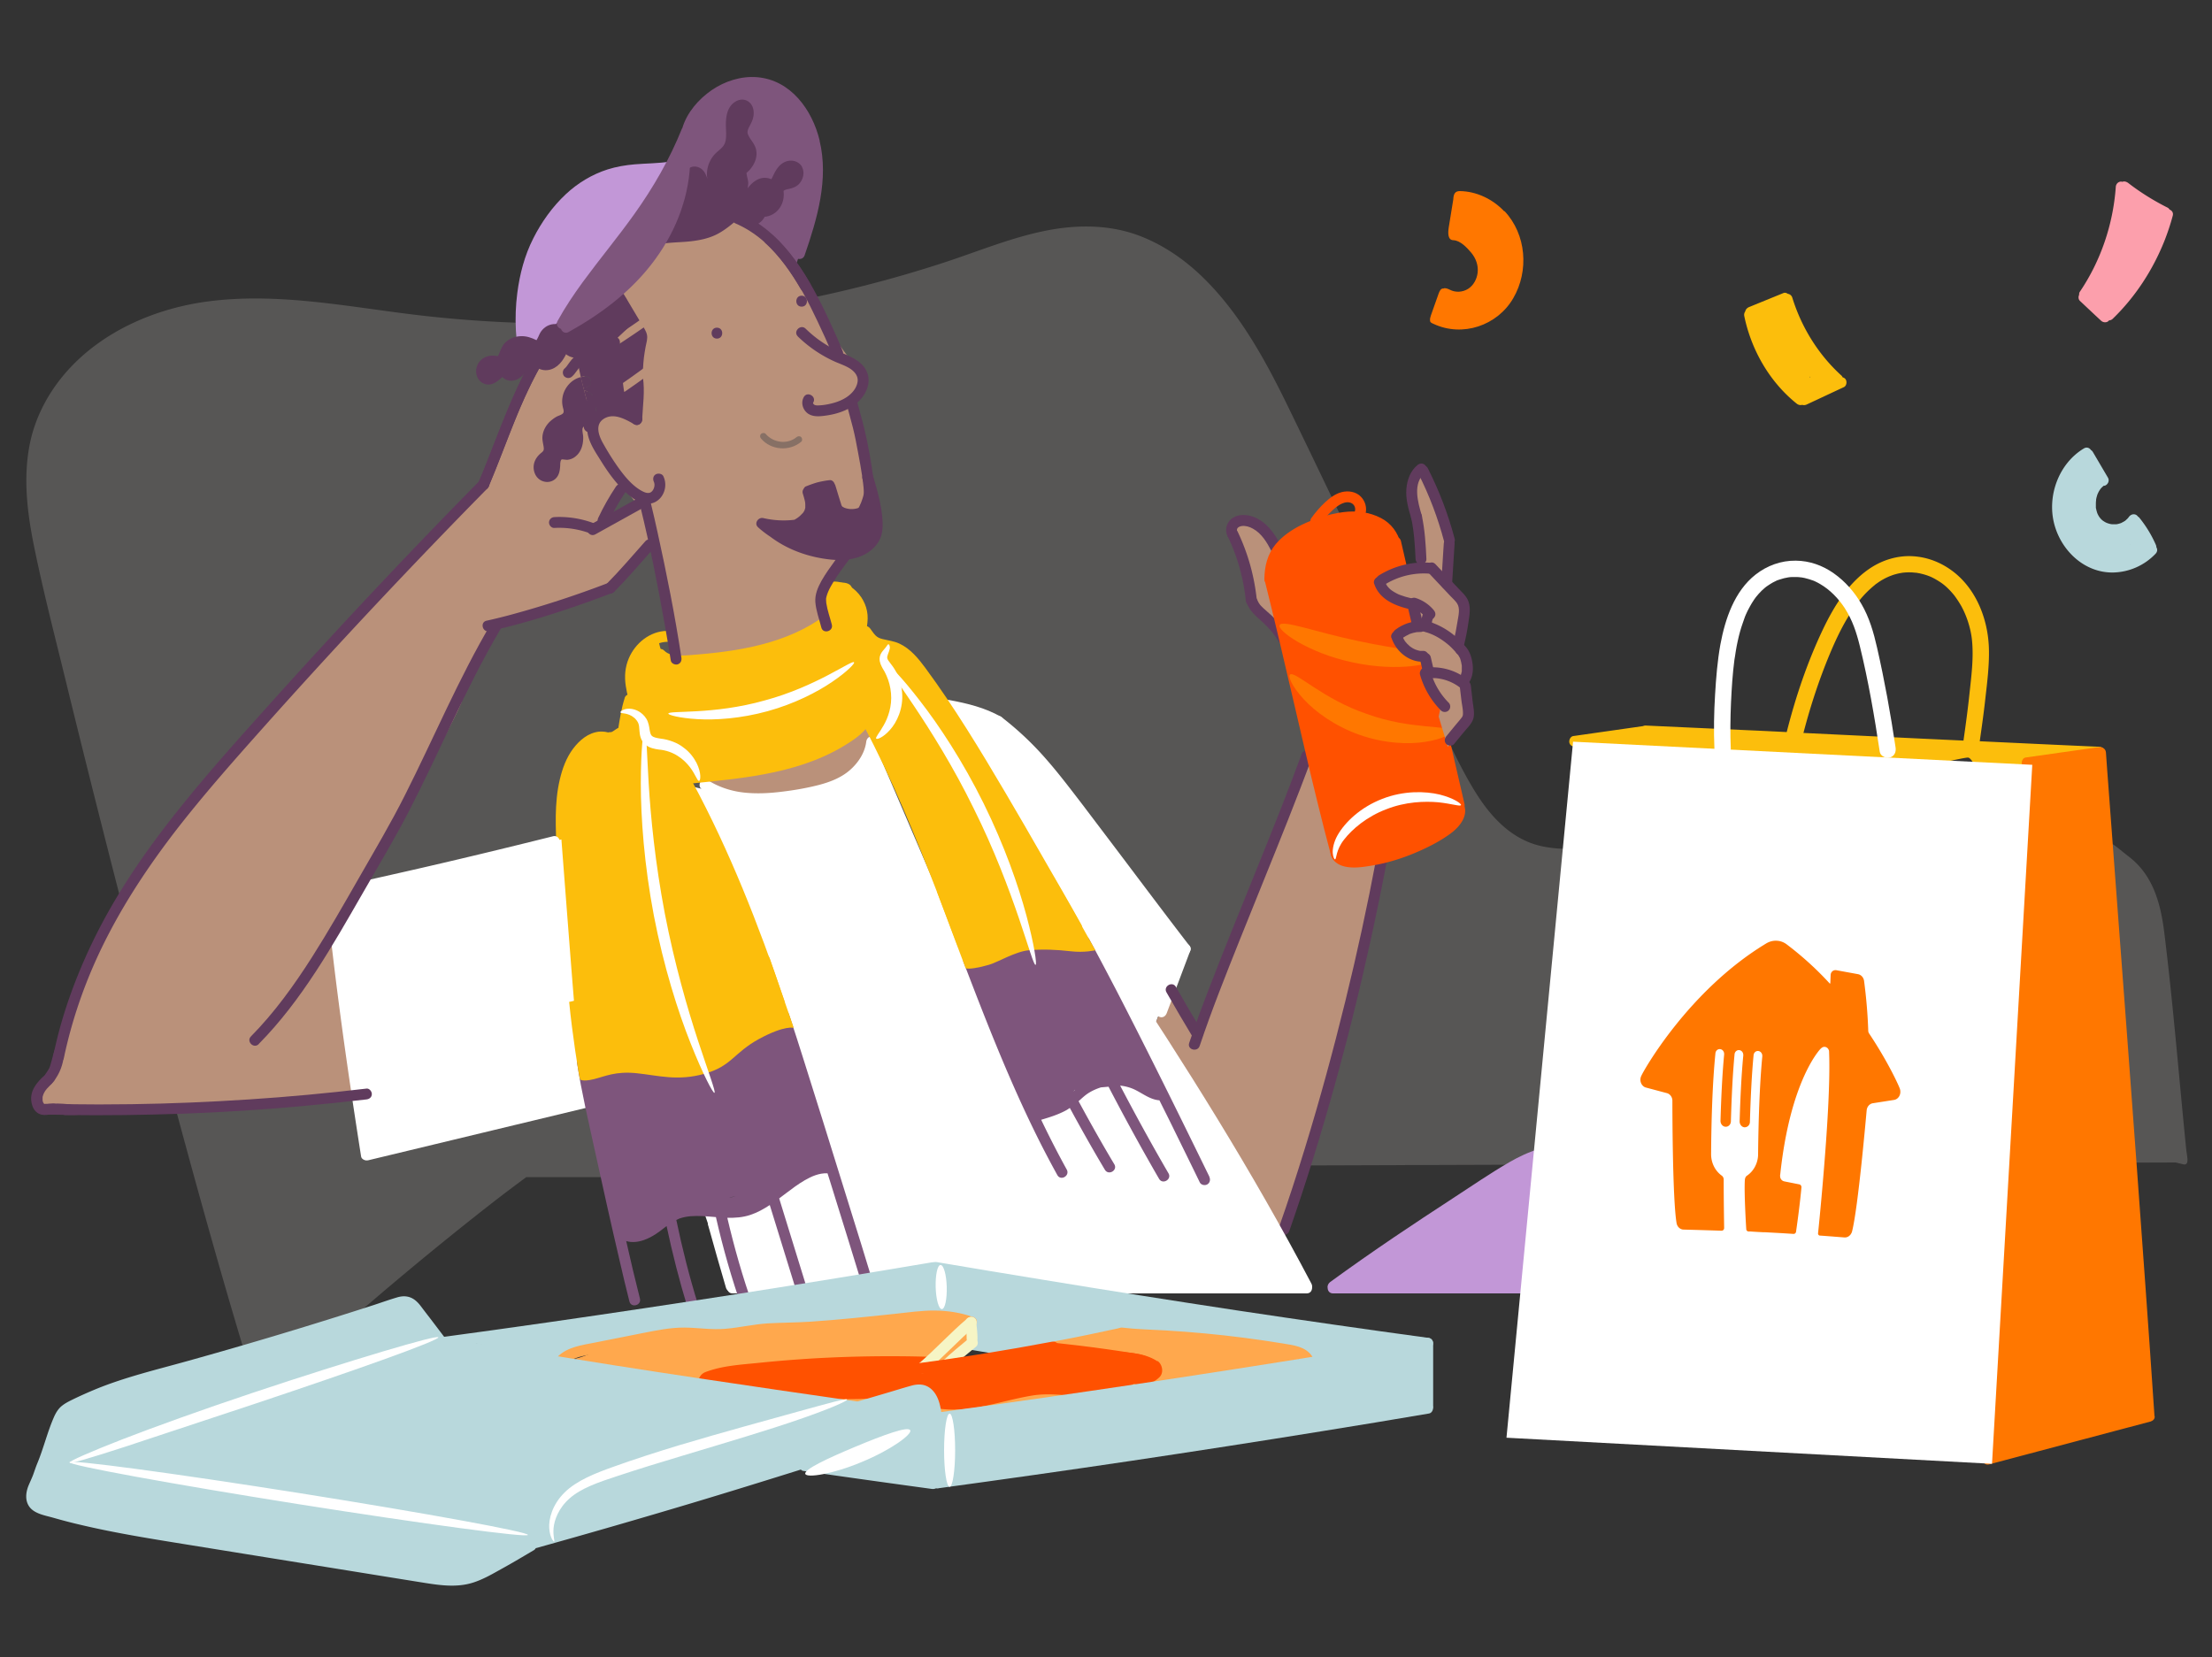 <svg xmlns="http://www.w3.org/2000/svg" viewBox="0 0 200 149.87"><rect x="0" y="0" width="200" height="149.87" fill="#333333" stroke="none"/><defs><style>.cls-2{fill:#f70}.cls-4{fill:#7e557c}.cls-5{fill:#ba917a}.cls-6{fill:#b8d8dc}.cls-7{fill:#c297d7}.cls-8{fill:#fff}.cls-9{fill:#f6f5c5}.cls-11{fill:#fcbe0c}.cls-12{fill:#ff5100}.cls-13{fill:#ffa84d}.cls-14{fill:#603b5d}</style></defs><path d="M197.67 103.95c-.66-6.55-1.18-13.13-1.99-19.66-.32-2.56-1-5.11-3.13-6.77-1.9-1.48-1.58-1.53-3.93-1.65-3.08-.16-6.19 0-9.28.04a1707.55 1707.55 0 0 0-30.36.66c-1.69.05-3.37.11-5.06.16-1.55.05-3.14.12-4.66-.24-2.57-.61-4.39-2.54-5.76-4.7-1.52-2.41-2.66-5.06-3.89-7.63-1.45-3.03-2.91-6.06-4.36-9.09-2.88-6-5.73-12-8.64-17.99-2.11-4.35-4.49-8.8-8.03-12.17-1.65-1.57-3.57-2.86-5.72-3.65-2.65-.96-5.51-.95-8.25-.41-3.2.63-6.24 1.91-9.34 2.92a111.339 111.339 0 0 1-47.02 4.78c-6.43-.73-12.9-2.14-19.39-1.3-4.79.62-9.6 2.69-12.84 6.36-1.62 1.84-2.81 4.05-3.31 6.46-.63 3.07-.26 6.21.35 9.24.85 4.19 1.93 8.34 2.94 12.48 2.31 9.46 4.72 18.91 7.19 28.33 2.39 9.09 4.82 18.17 7.45 27.2.51 1.75 1.03 3.5 1.56 5.25.16.54.64.72 1.07.66.09.03.18.05.29.05h3.15c.07 0 .14-.01.21-.03.22 0 .44-.07.65-.25 5.39-4.86 10.96-9.55 16.67-14.02 1.1-.86 2.21-1.7 3.34-2.53h39.56c.62 0 .93-.48.93-.96l108.64-.37.75.18c.51.04.28-.7.21-1.36z" style="fill:#575655" id="BG_Strong"/><g id="Illustrations"><path class="cls-5" d="M54.52 37.34s2.31.12 3.01.37.27-.56 0-1.39-.6-2.64-.59-3.4-.05-2.26-.05-2.26l-1.73-4.84s2.94-3.35 4.27-3.98 6.52-2.25 7.5-1.86 3.52 2.37 4.36 3.56c.84 1.19 2.41 3.84 3.03 5.19s3.35 4.77 3.55 5.23-.69 1.67-.46 3.17.93 4.97 1.06 6.04.45 2.37.11 3.41-.5 1.99-1.53 3.11c-1.03 1.12-2.29 2.75-2.54 3.48s-.14 3.26-.14 3.26-4.93 2.05-6.42 2.58c-1.5.53-6.77.77-6.77.77s-1.05-6.27-1.34-7.48-.67-4.82-1.28-5.54-1.26-1.58-2.18-2.65-2.77-5.09-2.77-5.09.05-1.48.94-1.68z"/><path class="cls-5" d="m32.3 99.16-1.94-14.41 2.76-5.53s8.61-14.88 8.67-15.96 3.05-6.65 3.05-6.65l8.73-2.84c.12-.04 1.8-.8 2.04-1.05s3.04-2.84 3.04-2.84.54-3.45-.49-4.24c-.7-.54-3.08 1.55-3.18 1.36-.25-.47 1.67-3.03 1.18-3.63s-2.95-5.21-2.88-5.66-.25-3-.25-3l-.69-2.47-2.21-2.12s-2.03 3.17-2.78 4.84-2.16 5.19-2.66 6.46-1.27 2.7-1.27 2.7S28.35 59.99 25.7 62.95c-2.65 2.96-9.71 11.15-11.02 12.96s-4.86 7.23-5.91 9.54C7.72 87.76 5.2 95.53 5.2 95.53s-1.42 1.9-1.41 3.02-.36 1.99 1.51 1.89 13.68-.3 16.49-.5 10.51-.79 10.51-.79zM104.41 92.63l1.31-2.9 2.7 3.51s4-10.35 4.08-10.54 5.51-14.96 5.55-14.77 2.21 8.82 2.21 8.82 1.84.92 2.91.74 1.71-.32 1.77-.34-4.53 20.28-5.43 23.31l-3.41 11.48s-7.81-13.36-8.61-14.58-3.08-4.72-3.08-4.72zM62.9 70.24s7.7-.68 10.1-1.76 5.47-3.21 5.47-3.21.61 1.15-.06 2.65c-.67 1.5-1.19 2.61-3.09 3.16-1.91.54-7.57 1.64-8.59 1.2s-3.82-2.04-3.82-2.04z"/><path class="cls-8" d="M74.74 104.27s-.35-1.15-.66-2.18-5.64-17.22-6.59-19.58-5.07-11.43-5.07-11.43 2.99.77 5.25 1.14c2.26.36 5.46-.26 6.94-.89 1.48-.63 3.49-1.83 3.64-2.61s.71-1.72.71-1.72l13.68 31.92 11.37-1.71-6.76-13.58-2.78-5.57s-6.32-11.22-7.46-12.39c-1.14-1.17-1.34-1.91-1.34-1.91s4.78.05 7.9 4.16c3.12 4.1 13.57 17.89 13.57 17.89l-2.74 6.82 13.74 23.68-25.09.14-3.37.35H66.11l-2.39-7s3.19.26 4.15-.13 2.41-1.53 3.39-2.21 2.79-2.08 3.42-1.87.06-1.33.06-1.33"/><path class="cls-5" d="M115.9 57.54c-.07-.11-1.08-4.91-1.08-4.91s.53-2.62.69-2.83-.33-.66-.69-1.16-1.73-1.68-2.33-1.58-1.29-.24-.99.86 1.63 4.85 1.7 5.72.05 1.03.34 1.53 2.37 2.36 2.37 2.36z"/><path class="cls-12" d="M129.86 63.16c-.11.16 1.88 8.8 1.88 8.8s-2.62.26-3.66.54c-1.03.28-2.83.79-4.17 1.61-1.34.82-3.31 2.31-3.31 2.31l-5.99-24.53s.28-2.19 1.99-3.19 4.38-1.65 5.96-1.65 3.07 1.04 3.07 1.04l1.09 3.26-2 1.28s.95 1.36 1.66 1.61 1.65.23 1.62.42.08 1.86.08 1.86-2.12.51-1.9 1.02 1.28 1.47 1.65 1.61.98 0 1.02.2.6 1.46.6 1.46l-.24.94.66 1.42z"/><path class="cls-12" d="M120.82 77.22s.1-1.33 2.21-2.53 4.5-2.41 5.94-2.37c1.43.04 2.94.16 2.97.5s-.08 1.29-.91 1.95-2.72 1.92-4.64 2.42c-1.93.5-5.26 1.15-5.55.03z"/><path class="cls-11" d="m74.74 104.27-3.01.77-2.04-2.49-2.71.88-1.81 4.05-3-4.6-2.47.2s-1.44 1.22-1.7 1.46 0 .99 0 .99l.33.62-3.19.21s-1.96-6.79-2.39-9.81-1.76-13.94-1.87-17.79-.13-6.95.5-9.07 1.69-2.87 2.48-2.94 2.28.79 2.49-.53.72-1.88.59-2.89-.53-1.55 0-2.73.33-1.27 1.02-1.87 1.46-1.35 1.46-1.35.38 2.05.75 2.2 3 .15 3.88.06 5.48-.87 6.77-1.39c1.28-.52 3.54-1.77 3.54-1.77l-.15-1.55s-.5-1.12.29-1.72 2.38-.8 2.54 0 .99 2.22.9 2.93.02 2.4 1.15 2.34 1.95-.29 3 .9 3.38 3.67 4.53 5.9S92.76 75.9 93.97 78s6.87 12.04 7.92 14.26 2.13 4.98 2.13 4.98L93 98.96s-3.7-7.25-5.02-10.93c-1.32-3.68-3.57-11.15-5.41-14.03-1.84-2.88-4.09-8.71-4.09-8.71s-1.83 1.8-4.85 2.95-7.21 2.08-8.44 2.02-3.35.08-3.35.08 2.35 4.93 3.22 6.61 4.32 10.77 5.49 13.91 4.2 13.43 4.2 13.43z"/><path class="cls-8" d="m107.15 85.81-2.74 6.82S90.31 70.88 89.7 70.24s-3.87-6.13-3.87-6.13 4.08.63 4.25.88 3.72 3.8 5.04 5.25 12.03 15.57 12.03 15.57z"/><path class="cls-4" d="M61.9 16.47c-.11-.17-.35-3.4.24-4.7s1.41-2.82 2.82-3.45c1.41-.63 4.06-.79 4.06-.79s3.03.53 3.62 2.77 1.66 3.84 1.25 6.31-.51 3.05-.88 4.21-1.16 3.5-1.16 3.5l-2.83-2.97-.73-1.47.73-1.57-1.15.24-1.71-4.85-2.1 2.7-1.14.21-1.02-.14z"/><path class="cls-8" d="M66.23 116.96h33.68c.64 0 .64-.99 0-.99H66.23c-.64 0-.64.99 0 .99zM106.67 85.68l-2.14 5.68c-.09.25.1.54.35.61.28.08.51-.09.61-.35.71-1.89 1.43-3.78 2.14-5.68.09-.25-.1-.54-.35-.61-.28-.08-.51.09-.61.35zM85.55 64.25c1.54.28 3.09.63 4.46 1.42.55.32 1.05-.54.5-.85-1.45-.83-3.07-1.22-4.7-1.52-.26-.05-.53.07-.61.35-.07.24.08.56.35.61z"/><path class="cls-8" d="M90.01 65.67c2.58 1.95 4.62 4.47 6.57 7.02 2.19 2.85 4.33 5.72 6.49 8.59 1.21 1.6 2.42 3.2 3.65 4.79.16.21.43.32.68.18.21-.12.34-.46.18-.68-2.22-2.88-4.39-5.78-6.58-8.68l-3.27-4.32c-1.04-1.35-2.07-2.71-3.2-3.99a27.96 27.96 0 0 0-4.01-3.76c-.21-.16-.55-.03-.68.18-.15.25-.04.52.18.68zM63.48 71.38c2.07 1.34 4.6 1.49 6.98 1.22 1.23-.14 2.48-.33 3.68-.63s2.36-.76 3.31-1.56c1.01-.85 1.68-2.01 1.85-3.32.03-.27-.25-.49-.49-.49-.3 0-.46.23-.49.49-.13.98-.7 1.85-1.42 2.5-.82.74-1.88 1.14-2.93 1.41-1.07.27-2.17.46-3.26.59-1.11.14-2.23.2-3.35.09-1.2-.12-2.36-.49-3.38-1.14-.54-.35-1.03.51-.5.85z"/><path class="cls-11" d="M56.48 63.13c-.31.95-.45 1.95-.61 2.94l.35-.35c-.42.07-.66.36-1.02.54-.03.02-.02.02-.08.02 0 0-.13-.04-.19-.06-.24-.06-.5-.08-.75-.06-.99.1-1.78.77-2.36 1.54-.62.82-.98 1.82-1.21 2.81-.25 1.06-.34 2.16-.36 3.25-.03 2.25.19 4.51.35 6.76s.33 4.63.54 6.94c.23 2.56.52 5.11.88 7.65.04.26.37.41.61.35.28-.08.38-.34.35-.61-.62-4.37-1-8.77-1.31-13.18-.16-2.22-.34-4.44-.41-6.67-.06-1.99 0-4.13.89-5.96.39-.79 1.08-1.74 2.02-1.88.43-.07.82.18 1.25.07.4-.11.66-.48 1.04-.55.15-.03.32-.19.35-.35.16-.99.29-1.98.61-2.94.2-.61-.76-.87-.95-.26zM58.78 65.75c.8 1.63 1.72 3.19 2.6 4.78s1.66 3.12 2.42 4.71c1.53 3.19 2.88 6.46 4.12 9.76.71 1.89 1.38 3.79 2.03 5.7.2.6 1.16.34.95-.26-1.15-3.4-2.39-6.78-3.76-10.1-1.36-3.29-2.86-6.53-4.55-9.66-.98-1.81-2.04-3.58-2.95-5.42-.12-.24-.46-.31-.68-.18-.24.14-.3.44-.18.68z"/><path class="cls-14" d="M124.46 77.52c-.82 4.36-1.76 8.7-2.82 13.01-1.09 4.44-2.29 8.85-3.63 13.22-.75 2.45-1.54 4.88-2.39 7.29-.09.25.1.54.35.61.27.07.52-.09.61-.35 1.5-4.3 2.84-8.65 4.06-13.03s2.31-8.78 3.28-13.21c.53-2.42 1.03-4.85 1.49-7.28.05-.26-.07-.53-.35-.61-.24-.07-.56.08-.61.35z"/><path class="cls-8" d="M94.55 79.13c3.24 4.8 6.46 9.61 9.6 14.47 3.07 4.76 6.05 9.57 8.88 14.48 1.62 2.8 3.18 5.63 4.69 8.49.3.56 1.15.06.85-.5-2.67-5.07-5.52-10.03-8.51-14.92s-6.05-9.62-9.19-14.35c-1.81-2.73-3.64-5.45-5.47-8.17-.35-.53-1.21-.03-.85.5z"/><path class="cls-14" d="M117.67 68.24c-1.27 3.47-2.65 6.89-4.03 10.31s-2.89 7.11-4.27 10.7c-.65 1.68-1.28 3.37-1.85 5.07-.2.6.75.86.95.26 1.09-3.25 2.37-6.45 3.64-9.63 1.45-3.63 2.94-7.25 4.38-10.89.73-1.85 1.45-3.7 2.13-5.56.09-.25-.1-.54-.35-.61-.28-.08-.52.09-.61.35z"/><path class="cls-14" d="M105.47 89.74c.77 1.35 1.56 2.69 2.36 4.02.33.54 1.19.05.85-.5-.81-1.33-1.59-2.67-2.36-4.02-.32-.55-1.17-.05-.85.5z"/><path class="cls-11" d="M59.34 65.02c-1.19-.28-1.53-1.82-1.74-2.85-.14-.68-.16-1.35.06-2.01.19-.56.54-1.06.98-1.45s1.06-.66 1.67-.67.64-1 0-.99c-1.54.02-2.88 1.11-3.46 2.49-.34.8-.4 1.63-.27 2.49.12.8.34 1.62.7 2.35s.97 1.39 1.81 1.59c.62.15.88-.81.26-.95z"/><path class="cls-11" d="M59.35 59.54c.86.86 2.1.76 3.21.68s2.31-.2 3.46-.37c2.29-.33 4.56-.89 6.66-1.89 1.19-.57 2.3-1.29 3.31-2.16.2-.17.18-.52 0-.7-.2-.2-.5-.17-.7 0-3.33 2.86-7.8 3.71-12.05 4.07-.59.05-1.18.11-1.77.11-.51 0-1.04-.07-1.42-.45-.45-.45-1.15.25-.7.7z"/><path class="cls-11" d="M75.35 53.59c.68-.01 1.29.38 1.67.94.21.31.36.65.42 1.03.06.39-.02.78-.06 1.17-.05.44-.02.91.25 1.28.25.34.64.52.92.84.49.57.67 1.39.67 2.12 0 1.08-.41 2.12-.84 3.09-.11.24-.07.53.18.68.21.12.57.07.68-.18.82-1.83 1.51-4.04.39-5.91-.25-.41-.57-.72-.95-1.01-.14-.11-.26-.2-.3-.38-.04-.2-.01-.42.01-.62.06-.48.1-.91 0-1.39-.08-.43-.27-.86-.51-1.23-.57-.84-1.48-1.45-2.52-1.43-.64.01-.64 1 0 .99z"/><path class="cls-14" d="M116.47 57.52c-.39-.69-.91-1.31-1.49-1.85-.25-.24-.52-.45-.77-.69l-.18-.18c-.03-.03-.06-.06-.09-.1-.11-.12.02.03-.03-.04s-.1-.14-.14-.22c-.05-.09-.07-.15-.09-.19-.09-.25-.34-.42-.61-.35-.24.07-.44.36-.35.61.27.76.86 1.22 1.43 1.74s1.07 1.09 1.46 1.77c.13.23.45.31.68.18s.31-.44.18-.68z"/><path class="cls-14" d="M113.64 54.3a18.79 18.79 0 0 0-1.72-6.19c-.11-.24-.46-.3-.68-.18-.25.14-.29.43-.18.68a17.68 17.68 0 0 1 1.58 5.69c.03.27.21.49.49.49.25 0 .52-.23.49-.49z"/><path class="cls-14" d="M111.84 47.99c.03.06 0-.06 0-.02v-.1c-.01.07.03-.08.03-.08-.02.04.02-.02.02-.03.06-.09.22-.17.38-.19.33-.05.71.06 1.02.24.78.43 1.25 1.22 1.65 1.99.12.24.45.31.68.18.24-.14.3-.44.18-.68-.57-1.09-1.32-2.15-2.52-2.58-.56-.2-1.25-.23-1.77.08-.59.35-.81 1.07-.53 1.69.11.24.46.3.68.18.25-.15.29-.43.18-.68z"/><path class="cls-7" d="m147.33 115.98 1.14-9.32s-.24-.11-.63-.27c.24.06.5-.13.56-.35.08-.28-.1-.51-.35-.61-1.92-.77-3.85-1.63-5.93-1.84-2.03-.2-3.91.5-5.64 1.5-1.76 1.02-3.45 2.18-5.15 3.29-1.77 1.15-3.52 2.31-5.27 3.49-1.95 1.32-3.88 2.67-5.79 4.06-.17.13-.27.33-.23.53 0 .25.16.5.48.5H147.27c.61 0 .63-.91.06-.98zm-1.86-10.52-.09-.03.09.03z"/><path class="cls-8" d="M99.9 116.96h18.25c.64 0 .64-.99 0-.99H99.91c-.64 0-.64.99 0 .99z"/><path class="cls-14" d="M57.89 45.78c.88 3.59 1.6 7.22 2.24 10.85.18 1.03.36 2.06.52 3.1.04.26.37.41.61.35.28-.08.39-.34.35-.61-.58-3.81-1.33-7.59-2.16-11.35-.19-.87-.39-1.74-.6-2.6-.15-.62-1.11-.36-.95.26zM76.57 36.63c.17.67.37 1.34.54 2.02.19.75.33 1.5.47 2.26.27 1.43.54 2.87.57 4.32.01.66-.02 1.31-.22 1.94s.76.87.95.26c.41-1.26.28-2.69.11-3.99-.2-1.57-.48-3.16-.85-4.7-.19-.8-.43-1.58-.63-2.37-.16-.62-1.11-.36-.95.26zM66.47 20.19c3.71 1.59 5.82 5.41 7.46 8.89.46.98.96 2.04 1.32 2.98.1.25.33.42.61.35.24-.07.44-.36.35-.61-.37-.95-.8-1.87-1.22-2.79-.45-.98-.93-1.94-1.45-2.88-.99-1.78-2.16-3.52-3.68-4.9-.86-.78-1.82-1.43-2.88-1.89-.25-.11-.53-.07-.68.18-.12.21-.07.57.18.68z"/><path class="cls-14" d="M77.98 47.05c-.64 1.28-1.58 2.41-2.42 3.56-.45.62-.91 1.25-1.29 1.92-.32.58-.6 1.23-.55 1.91.06.79.35 1.54.54 2.3.15.62 1.11.36.95-.26s-.4-1.28-.5-1.94c0-.04-.02-.21-.02-.29 0-.14 0-.16.03-.27.08-.33.23-.65.39-.94.71-1.29 1.69-2.43 2.54-3.63.42-.59.84-1.2 1.17-1.85.28-.57-.57-1.07-.85-.5zM58.37 48.92c-1.17 1.31-2.31 2.66-3.55 3.91-.45.45.25 1.15.7.7 1.24-1.25 2.38-2.6 3.55-3.91.18-.2.2-.5 0-.7-.18-.18-.52-.2-.7 0z"/><path class="cls-14" d="M55.03 52.7a90.43 90.43 0 0 1-8.62 2.83c-.8.22-1.61.42-2.42.6-.62.14-.36 1.09.26.95 2.95-.66 5.84-1.56 8.69-2.57.79-.28 1.58-.57 2.36-.87.25-.1.42-.33.35-.61-.07-.24-.36-.44-.61-.35zM43.38 43.46c-3.29 3.34-6.53 6.71-9.74 10.13s-6.42 6.92-9.57 10.43c-2.69 3-5.39 6.01-7.9 9.16-2.41 3.01-4.65 6.16-6.52 9.53S6.14 89.99 5.17 93.9c-.12.49-.23.99-.34 1.49-.13.62.82.89.95.26.83-3.94 2.23-7.74 4.1-11.3 1.76-3.37 3.9-6.52 6.23-9.52 2.42-3.1 5.03-6.05 7.64-8.98 3.11-3.49 6.26-6.94 9.45-10.35 3.19-3.41 6.42-6.79 9.69-10.13.4-.4.79-.81 1.19-1.21.45-.45-.25-1.15-.7-.7zM3.89 97.37c-.61.58-1.17 1.29-1.06 2.19.05.43.22.87.61 1.11.22.13.48.17.73.15.09 0 .17-.02.26-.03.03 0 .15-.02.04 0 .06 0 .11-.01.17-.01h.08c-.06-.01-.07-.01 0 0 .25.05.55-.07.61-.35.06-.25-.07-.55-.35-.61-.25-.05-.47-.03-.72 0-.11.02.08 0-.03 0h-.12c-.03 0-.09.01-.12 0 .11.04 0 0-.03-.02.05.02.05.02.02 0-.03-.02-.03-.02 0 0 .05.06-.01-.01-.03-.03-.09-.07.04.07 0 0-.01-.03-.03-.05-.05-.08-.05-.09.03.1 0 0-.01-.03-.02-.06-.03-.1s-.01-.07-.02-.1c-.03-.1 0 .11 0-.02v-.27.03c0-.03.01-.08.02-.1.02-.07.04-.14.07-.21-.04.1 0-.01.02-.04.02-.04.04-.09.07-.13.04-.08.09-.15.15-.22-.05.07 0 0 .02-.03s.05-.06.08-.09c.12-.13.24-.25.36-.37.19-.18.19-.52 0-.7s-.5-.19-.7 0z"/><path class="cls-14" d="M44.2 43.94c1.29-3.06 2.34-6.23 3.81-9.21.43-.87.89-1.72 1.4-2.55.33-.55-.53-1.04-.85-.5-1.76 2.91-2.96 6.07-4.19 9.22-.36.93-.73 1.86-1.12 2.77-.1.25.11.54.35.61.29.08.5-.1.61-.35zM57.38 45.22l-4.05 2.25c-.56.31-.06 1.16.5.85l4.05-2.25c.56-.31.06-1.16-.5-.85z"/><path class="cls-14" d="M54.95 47.33c.46-.98 1-1.93 1.6-2.83.14-.22.05-.56-.18-.68-.25-.13-.52-.05-.68.18-.6.9-1.14 1.85-1.6 2.83-.11.23-.07.54.18.68.22.12.56.07.68-.18z"/><path class="cls-12" d="M129.13 62.83c.63 2.72 1.25 5.44 1.88 8.16l.45 1.96c.14.62 1.1.36.95-.26-.63-2.72-1.25-5.44-1.88-8.16l-.45-1.96c-.14-.62-1.1-.36-.95.26zM125.7 49.16l.54 2.33c.06.25.36.43.61.35.26-.09.41-.34.35-.61l-.54-2.33c-.06-.25-.36-.43-.61-.35-.26.09-.41.34-.35.61z"/><path class="cls-14" d="M64.82 30.62c.64 0 .64-.99 0-.99s-.64.99 0 .99zM72.48 27.73c.64 0 .64-.99 0-.99s-.64.99 0 .99z"/><path class="cls-8" d="M52.8 99.23c-.17-1.56-.73-6.61-.93-9.04-.24-2.9-1.11-14.28-1.11-14.28l-.17.04c-.08-.22-.29-.4-.58-.33-4.48 1.12-8.96 2.2-13.46 3.22-1.34.3-2.68.61-4.02.9-.62.14-.36 1.07.25.95l-2.08 3.49a.458.458 0 0 0-.33-.14c-.24 0-.52.23-.49.49.59 5.25 1.31 10.49 2.1 15.71.22 1.45.44 2.89.67 4.34.03.17.18.28.34.33.02 0 .04.02.07.02.07.01.14 0 .2 0 5.04-1.21 10.09-2.43 15.13-3.64l4.61-1.11c.59-.14.37-1.01-.19-.96z"/><path class="cls-12" d="M114.35 52.49c.89 3.56 1.73 7.14 2.56 10.72.73 3.12 1.44 6.23 2.21 9.34.39 1.6.8 3.2 1.23 4.8.17.61 1.12.35.95-.26-.78-2.9-1.49-5.81-2.18-8.73-.78-3.3-1.53-6.6-2.31-9.89-.49-2.08-.99-4.16-1.51-6.23-.15-.62-1.11-.36-.95.26z"/><path class="cls-12" d="M115.32 52.36c0-.85.16-1.66.65-2.36.05-.07.19-.23.29-.34.12-.12.24-.24.37-.35.34-.29.71-.55 1.11-.77.98-.55 2.08-.92 3.17-1.15s2.16-.23 3.19.18c.83.33 1.38.96 1.59 1.85.15.62 1.11.36.95-.26-.24-1-.85-1.83-1.77-2.31-1.05-.55-2.25-.69-3.41-.54-1.3.17-2.59.58-3.77 1.15-.86.42-1.72 1-2.34 1.74-.75.9-1.02 2.01-1.03 3.16 0 .64.99.64.99 0z"/><path class="cls-12" d="M119.41 47.37c.26-.38.56-.73.89-1.05.3-.3.63-.6 1.03-.78.3-.14.67-.19.95.01.22.16.3.45.22.69-.19.61.76.87.95.26.17-.55 0-1.17-.4-1.58-.44-.46-1.13-.57-1.73-.42s-1.1.54-1.54.95-.87.91-1.23 1.42c-.15.22-.04.55.18.68.25.14.52.04.68-.18z"/><path class="cls-11" d="M77.82 57.34c.31.41.58.85 1.02 1.13s.93.31 1.42.41c.89.19 1.56.8 2.13 1.48.67.8 1.24 1.68 1.83 2.54.63.91 1.24 1.84 1.84 2.77 2.47 3.82 4.74 7.76 7.01 11.7 1.29 2.25 2.61 4.49 3.86 6.76.31.56 1.16.06.85-.5-1.12-2.02-2.28-4.01-3.43-6.01s-2.29-3.99-3.47-5.98c-2.26-3.83-4.58-7.67-7.22-11.25-.63-.85-1.35-1.73-2.34-2.19-.49-.23-1-.28-1.52-.41-.24-.06-.45-.14-.63-.32-.19-.19-.33-.42-.49-.63s-.43-.32-.68-.18c-.21.12-.34.46-.18.68zM78.04 65.52c2.65 4.99 4.79 10.23 6.82 15.5.58 1.5 1.15 3 1.72 4.5.09.25.33.42.61.35.24-.07.44-.36.35-.61-2.04-5.36-4.06-10.74-6.49-15.94-.68-1.45-1.39-2.89-2.14-4.3-.3-.56-1.15-.06-.85.5zM55.26 67.19c-.07.01-.08-.03-.03.02.03.03.09.05.12.07.11.06.22.12.34.15.24.07.5.06.75 0 .47-.12.85-.44 1.21-.75.25-.22.56-.5.87-.52.24 0 .54.17.65.43.1.25.33.42.61.35.23-.06.45-.36.35-.61-.21-.5-.56-.89-1.09-1.08s-1.04-.05-1.48.24-.74.69-1.19.91c-.16.08-.32.12-.49.04-.31-.15-.53-.29-.89-.21-.26.06-.41.36-.35.61.07.27.35.4.61.35z"/><path class="cls-14" d="M53.73 47.33a8.84 8.84 0 0 0-3.6-.57c-.27.01-.49.22-.49.49 0 .26.23.51.49.49a8.04 8.04 0 0 1 3.33.53c.25.1.54-.11.61-.35.08-.28-.1-.51-.35-.61zM51.74 34.03c.12-.11.22-.23.31-.36.11-.14.21-.28.32-.42l-.08.1c.11-.14.22-.28.36-.39l-.1.08s.02-.02.03-.02c.11-.08.19-.16.23-.3.03-.12.02-.28-.05-.38s-.17-.2-.3-.23-.27-.03-.38.05c-.36.25-.59.62-.85.97l.08-.1c-.08.11-.17.22-.28.31-.09.08-.14.23-.14.35s.05.27.14.35c.21.19.49.19.7 0zM53.16 36.03c-.14.32-.32.62-.47.94-.03.06-.06.11-.08.17-.09.2-.07.34.02.53.02.03.04.07.05.11l-.02-.04s.02.05.03.08c.02.06.04.13.06.19 0 .04.02.08.03.12 0 .01.02.13.01.05s0 .04 0 .05v.36c-.02.26.24.51.49.49.29-.01.47-.22.49-.49.04-.5-.08-1.01-.31-1.46v.5c.17-.38.39-.73.55-1.11.11-.24.08-.54-.18-.68-.22-.11-.56-.07-.68.18z"/><path class="cls-11" d="M62.42 70.86c5.05-.51 10.33-.95 14.65-3.9.5-.34.95-.71 1.33-1.18.44-.55.79-1.14 1.13-1.76.3-.56-.55-1.06-.85-.5-.48.89-1.02 1.82-1.85 2.41-1 .72-2.1 1.32-3.24 1.79-2.22.92-4.6 1.39-6.97 1.69-1.39.18-2.79.31-4.19.45-.27.03-.49.21-.49.49 0 .25.23.52.49.49z"/><path class="cls-14" d="M49.52 32.04c.07-.09.14-.19.21-.28.05-.06-.05.06 0 0 .02-.02.03-.04.05-.07l.1-.13c.15-.18.29-.37.44-.55.29-.36.59-.71.9-1.06.17-.19.21-.51 0-.7-.19-.17-.52-.21-.7 0-.65.74-1.27 1.5-1.86 2.28-.07.1-.08.27-.05.38s.12.24.23.3c.26.14.51.04.68-.18zM23.39 94.41c3.9-3.95 6.66-8.87 9.41-13.65 1.41-2.46 2.88-4.9 4.18-7.42 1.34-2.59 2.56-5.23 3.82-7.86 1.39-2.92 2.82-5.83 4.47-8.62.32-.55-.53-1.05-.85-.5-2.95 4.99-5.19 10.36-7.8 15.53-1.28 2.55-2.73 4.99-4.15 7.47s-2.77 4.85-4.27 7.21c-1.62 2.54-3.39 5-5.51 7.15-.45.45.25 1.15.7.7zM5.93 100.83c3.54.05 7.07 0 10.61-.12 3.54-.13 7.07-.35 10.59-.67 2-.18 4-.39 6-.62.27-.03.49-.2.49-.49 0-.24-.23-.53-.49-.49-3.53.42-7.08.75-10.63.98s-7.05.38-10.58.43c-1.99.03-3.98.03-5.98 0-.64 0-.64.98 0 .99z"/><path class="cls-12" d="M126.19 72.55c-1.04.38-2.07.81-3.03 1.36-.49.28-.95.59-1.4.94-.42.32-.83.67-1.13 1.11-.32.46-.46 1.05-.21 1.57.21.44.67.71 1.13.82.59.14 1.19.11 1.79.03s1.15-.18 1.72-.31c1.11-.26 2.18-.63 3.22-1.09 1-.44 2-.96 2.88-1.61s1.73-1.74 1.09-2.83-1.95-.94-3.01-.78c-2.47.37-4.85 1.34-6.92 2.73-.53.35-.03 1.21.5.85 1.6-1.08 3.37-1.89 5.25-2.35.47-.12.95-.21 1.43-.28.43-.07.92-.16 1.35-.05.27.07.57.26.61.56.06.41-.26.79-.54 1.05-.32.3-.71.53-1.08.76a16.848 16.848 0 0 1-4.01 1.79c-.91.27-1.84.49-2.78.59-.41.04-2.08.17-1.75-.69.17-.44.63-.78.98-1.06.39-.32.82-.59 1.25-.85.92-.54 1.9-.97 2.9-1.33.25-.09.42-.34.35-.61-.07-.24-.36-.44-.61-.35z"/><path class="cls-14" d="M57.83 37.51c-1.07-.61-2.31-1.19-3.52-.61-.51.24-.91.67-1.1 1.2-.23.63-.09 1.31.17 1.91s.6 1.1.93 1.63.66 1.03 1.03 1.51.77.95 1.22 1.36 1.01.86 1.63 1c1.41.33 2.37-1.22 1.79-2.44-.11-.24-.46-.3-.68-.18-.25.14-.29.43-.18.68s.05.57-.12.8a.54.54 0 0 1-.23.18c-.2.07-.42 0-.61-.09-.83-.4-1.51-1.18-2.05-1.9-.59-.79-1.12-1.64-1.6-2.5-.38-.68-.73-1.66.07-2.18.9-.58 1.94.02 2.76.48.55.32 1.05-.54.5-.85z"/><path class="cls-8" d="M66.59 116.19c-.55-1.88-1.09-3.76-1.61-5.65-.17-.61-1.12-.35-.95.26.52 1.89 1.06 3.77 1.61 5.65.18.61 1.13.35.95-.26z"/><path class="cls-4" d="M109.35 106.41c-1.39-2.84-2.78-5.68-4.19-8.51-1.42-2.85-2.85-5.69-4.31-8.51-.78-1.49-1.56-2.98-2.37-4.46-.25-.46-.86-.2-.91.21-1.17-.1-4.36-.3-5.91.26-1.55.56-3.38.39-3.92.99a.445.445 0 0 0-.28-.02c-.24.07-.44.36-.35.61 1.96 5.13 3.96 10.26 6.37 15.2.67 1.38 1.38 2.74 2.12 4.08.31.56 1.16.06.85-.5a86.75 86.75 0 0 1-2.31-4.5c.77-.23 1.55-.47 2.26-.86.11-.06.22-.14.33-.21 1.02 1.88 2.07 3.75 3.17 5.59.33.55 1.18.05.85-.5-1.12-1.87-2.19-3.78-3.23-5.7.28-.25.55-.51.87-.72.36-.23.74-.4 1.15-.53l.69-.06c1.02 1.96 2.07 3.91 3.15 5.84.47.83.94 1.67 1.42 2.49.32.55 1.17.05.85-.5-1.52-2.61-2.97-5.26-4.37-7.93.4.04.8.14 1.18.3.8.35 1.47.96 2.37 1.03.44.89.89 1.77 1.32 2.66.78 1.59 1.56 3.17 2.33 4.76.12.24.46.31.68.18.24-.14.3-.44.18-.68zm-12.28-7.74s-.04-.07-.06-.11l.2-.02s-.09.08-.14.13z"/><path class="cls-4" d="M93.8 99.97c.62.12 1.19-.09 1.73-.39.51-.28 1-.58 1.5-.88.22-.13.32-.45.18-.68s-.44-.32-.68-.18c-.45.27-.91.54-1.36.8-.11.06-.21.12-.32.18-.12.06-.16.08-.26.11-.05.02-.1.03-.14.04-.02 0-.2.04-.11.03h-.27c-.25-.05-.55.07-.61.35-.06.24.07.56.35.61zM78.99 116.18l-1.11-3.63-1.65-5.31c-.61-1.97-1.23-3.94-1.84-5.91-.57-1.81-1.14-3.62-1.71-5.44-.41-1.3-.82-2.59-1.25-3.88-.04-.11-.07-.21-.11-.32-.2-.6-1.16-.34-.95.26.04.12.08.24.12.37l-11.28 1.97-5.84 2.91c-.08-.44-.16-.87-.23-1.31-.04-.26-.37-.41-.61-.35-.28.08-.39.34-.35.61.4 2.61 1.02 5.21 1.58 7.79.74 3.38 1.49 6.76 2.28 10.13.28 1.21.56 2.42.87 3.62.16.62 1.11.35.95-.26-.44-1.73-.85-3.47-1.24-5.2 1.04.3 2.17-.24 3.05-.9.2-.15.4-.31.6-.46.53 2.5 1.16 4.97 1.91 7.41.19.61 1.14.35.95-.26-.79-2.53-1.44-5.1-1.98-7.7.09-.04.19-.09.28-.13.68-.24 1.39-.25 2.1-.22.4.02.8.06 1.2.09.64 2.81 1.43 5.59 2.39 8.31.09.25.34.42.61.35.24-.07.44-.36.35-.61-.93-2.62-1.69-5.29-2.32-7.99.7.02 1.4-.03 2.09-.26.63-.21 1.2-.53 1.75-.89.99 3.19 1.97 6.39 2.96 9.58.19.61 1.14.35.95-.26l-3.06-9.92.61-.46c.55-.42 1.1-.83 1.7-1.18.6-.35 1.31-.66 2.02-.63h.04c.07.23.14.46.22.69.56 1.81 1.13 3.63 1.69 5.44l1.2 3.9c.03.11.07.22.1.32.18.61 1.14.35.95-.26zm-12.96-7.88s-.06 0-.09.01l.58-.16c-.16.06-.32.11-.49.15z"/><path class="cls-14" d="M72.13 30.42a11.666 11.666 0 0 0 3.42 2.31c.42.18.89.34 1.29.59.28.18.55.43.66.76.12.35 0 .72-.17 1.03-.4.68-1.14 1.08-1.87 1.3-.42.12-.85.21-1.28.24-.17.01-.42.04-.57-.06a.272.272 0 0 1-.08-.1c-.03-.06-.02-.05 0-.09.32-.55-.53-1.05-.85-.5-.27.47-.13 1.05.26 1.41.44.39 1.05.36 1.59.29 1.03-.13 2.03-.43 2.85-1.08s1.44-1.79 1.02-2.84-1.52-1.43-2.5-1.87c-1.14-.51-2.17-1.22-3.06-2.09-.46-.44-1.16.26-.7.7zM57.39 28.56l-.78-1.57a.502.502 0 0 0-.68-.18c-.24.15-.3.43-.18.68l.78 1.57c.12.23.46.32.68.18.24-.15.3-.43.18-.68zM58.18 22.58c1.3-.73 2.84-.6 4.27-.76.78-.09 1.54-.24 2.26-.58.75-.36 1.4-.91 2.03-1.44.21-.17.18-.52 0-.7-.2-.2-.49-.17-.7 0-.61.51-1.24 1.05-1.98 1.35-.64.26-1.33.36-2.01.42-1.49.13-3.03.11-4.37.86-.56.31-.06 1.17.5.85zM50.83 30.15c0 .18.02.37.07.54.08.23.21.44.43.56.24.13.53.15.77.01.12-.07.2-.16.28-.28.03-.05.06-.1.09-.14l-.08.1.05-.05-.1.08s.02-.02.04-.02l-.12.05h.03c.12-.03.23-.12.3-.23s.09-.26.05-.38-.11-.24-.23-.3-.25-.08-.38-.05c-.05.01-.1.04-.15.06-.01 0-.02.01-.03.02a.84.84 0 0 0-.23.23c-.04.05-.07.11-.11.16l.08-.1s-.03.04-.05.05l.1-.08s-.03.02-.05.03l.12-.05s-.04.01-.06.02l.13-.02h-.07l.13.02s-.06-.01-.08-.02l.12.05s-.06-.03-.09-.05l.1.08-.07-.07.08.1s-.05-.07-.06-.11l.05.12a.865.865 0 0 1-.06-.23l.02.13c-.01-.08-.01-.16-.02-.24a.475.475 0 0 0-.49-.49c-.12.01-.26.05-.35.14s-.15.22-.14.35z"/><path class="cls-14" d="M56.36 28.75c-.23 1.35-.44 2.71-.34 4.09s.27 2.71.41 4.06c.03.27.21.49.49.49.25 0 .52-.23.49-.49-.13-1.32.58-4.75.48-6.07s-.8-.51-.58-1.81c.04-.26-.07-.53-.35-.61-.24-.07-.56.08-.61.35z"/><path class="cls-14" d="M58.5 30.3c-.06-.33-.26-.62-.43-.9-.18-.3-.36-.61-.55-.92-.36-.61-.73-1.22-1.09-1.83-.33-.55-1.18-.05-.85.5.35.58.69 1.16 1.04 1.75.17.29.35.58.52.87.13.21.38.49.39.74.01.27-.11.58-.16.84-.06.34-.11.69-.15 1.03-.08.68-.11 1.37-.09 2.06.01.64 1 .64.99 0-.01-.7.02-1.41.1-2.11.04-.34.1-.67.16-1 .07-.34.18-.69.12-1.04z"/><path class="cls-14" d="M57.19 34.4v.02c0 .03 0 .07.01.1 0 .07.01.14.02.21 0 .15.01.3.01.45 0 .32-.01.64-.03.95-.03.6-.09 1.21-.12 1.81-.01.27.24.49.49.49.28 0 .48-.23.49-.49.06-1.26.26-2.54.07-3.8-.04-.26-.37-.41-.61-.35-.28.08-.39.34-.35.61z"/><path d="M68.81 39.66c.91 1.06 2.56 1.18 3.63.29.12-.1.11-.31 0-.42-.12-.12-.3-.1-.42 0-.83.69-2.1.51-2.79-.29-.1-.12-.31-.11-.42 0-.12.12-.11.3 0 .42z" style="fill:#877065"/><path class="cls-14" d="M77.79 47.46c.44-.53.78-1.11 1.03-1.75.27-.68.41-1.39.24-2.12-.06-.26-.36-.41-.61-.35-.27.07-.41.35-.35.61.12.54-.04 1.07-.24 1.59-.17.44-.48.95-.78 1.31-.17.21-.2.5 0 .7.17.17.53.21.7 0z"/><path class="cls-14" d="M79.77 46.75c-.12-1.25-.47-2.49-.83-3.69-.18-.61-1.14-.35-.95.26.22.75.42 1.5.58 2.26a.405.405 0 0 0-.37.05c-.57.4-1.24.53-1.89.27.07.03-.15-.09-.1-.05-.01 0-.09-.09-.07-.06.02.02-.04-.07-.05-.08.03.05-.02-.04-.02-.06-.01-.04-.03-.09-.04-.13-.03-.11-.07-.21-.1-.32-.14-.44-.27-.89-.41-1.33-.01-.04-.03-.06-.05-.09-.06-.2-.24-.39-.46-.36-.37.04-.74.11-1.1.2-.36.1-.71.23-1.06.37-.08.03-.14.13-.19.21-.08.12-.12.26-.08.41.06.2.12.39.17.6.05.2.06.28.06.48V45.9c0-.03 0-.03 0 0 0 .04-.02.09-.03.13 0 0-.03.08-.03.1-.03.07-.08.14-.12.21-.02.02-.02.03-.02.03l-.03.03-.09.09c-.21.23-.41.37-.66.51-.94.12-1.9.06-2.81-.15-.46-.11-.87.48-.48.83.35.32.74.61 1.13.87 1.57 1.18 3.49 1.85 5.44 2.05 1.17.12 2.45 0 3.44-.69.5-.35.9-.81 1.1-1.39.19-.56.17-1.19.12-1.77zm-2.19.2c-.08.1-.15.21-.24.3-.03-.1-.1-.19-.2-.25.15 0 .29-.02.44-.05z"/><path class="cls-5" d="M56.55 35.38c1.19-.82 2.36-1.67 3.5-2.55.16-.12.24-.32.13-.51-.09-.16-.35-.26-.51-.13-1.15.88-2.31 1.73-3.5 2.55-.16.11-.24.33-.13.51.1.16.34.25.51.13zM55.52 31.41c1.31-.85 2.6-1.73 3.88-2.63.16-.12.24-.32.13-.51-.09-.16-.34-.25-.51-.13-1.28.9-2.57 1.78-3.88 2.63-.4.26-.03.9.37.64z"/><path class="cls-7" d="M48 33.68s2.15-3.49 3.6-5.42 4.52-5.84 5.6-7.44 3.49-5.83 3.49-5.83-2.06-.12-4 .34c-1.94.47-4.21 1.42-5.81 3.3-1.61 1.89-2.57 3.06-3.14 5.42s-.47 3.24-.48 5.55.73 4.07.73 4.07z"/><path class="cls-7" d="M60.58 14.61c-1.05.17-2.13.16-3.19.25-.83.07-1.66.21-2.45.46-1.41.45-2.7 1.23-3.78 2.24-1.2 1.12-2.2 2.52-2.94 3.99-.79 1.55-1.23 3.24-1.45 4.96-.29 2.24-.16 4.53.35 6.74.11.5.88.29.76-.21-.79-3.47-.67-7.37.82-10.64 1.2-2.65 3.3-5.16 6.09-6.18.81-.3 1.66-.47 2.52-.55 1.17-.1 2.34-.09 3.49-.29.21-.03.33-.3.28-.49-.06-.22-.28-.31-.49-.28z"/><path class="cls-14" d="M50.23 29.36c-.42.7-.98 1.44-1.44 2.02-.56.72-.98 1.57-1.39 2.38-1.03 2.02-1.86 4.13-2.68 6.24-.48 1.23-.95 2.46-1.47 3.67-.1.25.11.54.35.61.29.08.5-.1.61-.35.89-2.11 1.67-4.27 2.54-6.39.42-1.01.86-2 1.35-2.98.26-.52.53-1.03.81-1.53.19-.33.33-.64.52-.88.58-.74 1.17-1.5 1.66-2.3.33-.55-.52-1.04-.85-.5zM69.25 22.02c1.27 1.18 2.27 2.61 3.14 4.1.32.55 1.18.05.85-.5-.91-1.56-1.97-3.06-3.3-4.3-.47-.43-1.17.26-.7.7z"/><path class="cls-14" d="M56.55 28.54c-.69.68-1.39 1.34-2.1 1.99-.09-.07-.2-.13-.32-.12.05-.05.11-.09.15-.17.07-.14.07-.3.02-.44.24-.17.47-.35.7-.54.11-.09.22-.18.32-.27 0 0 .08-.07.04-.04-.03.02 0 0 .02-.01.2.04.43-.03.53-.22.12-.23.06-.54-.18-.68-.4-.22-.78-.04-1.09.23-.12.1-.24.21-.36.31-.15.12-.2.16-.34.26-.17.13-.36.25-.54.37-.24-.17-.52-.26-.81-.24-.52.04-.92.33-1.23.72-.71-.48-1.64-.59-2.3.11-.18.19-.28.4-.38.64-.04.1-.11.2-.15.29l-.02.02h-.03c-.42-.21-.89-.37-1.37-.35-.48.01-.95.17-1.32.48-.39.32-.5.73-.69 1.17-.02.04-.08.15-.09.16.03-.02-.04 0-.1-.02-.29-.04-.57-.06-.86.04-.55.18-.94.63-1 1.22-.05.56.27 1.14.84 1.29.63.16 1.1-.26 1.53-.65.08.09.17.16.29.22.35.18.74.14 1.08-.02.36-.17.62-.47.82-.8.1-.16.19-.34.28-.51.04-.07.1-.14.12-.22v-.02c.25.18.42.46.72.6.36.17.78.18 1.15.04.38-.14.68-.4.93-.73.11-.15.21-.31.3-.48.02-.04.04-.09.07-.14.03.03.07.05.1.08.14.09.29.16.45.2.2.06.41.07.62.05-.03.02-.05.05-.08.07-.2.17-.18.52 0 .7.2.2.5.17.7 0 .21-.18.41-.37.62-.55v.06l.67 3.6c.07.38.62.46.85.2.16.03.32-.02.44-.14.03.08.05.17.07.25.19.62 1.06.36.95-.26-.31-1.77-.48-3.56-.52-5.36 0-.18-.09-.31-.21-.39.46-.43.92-.86 1.37-1.3.45-.45-.24-1.15-.7-.7zm-9.78 3.97h.06-.06zm6.49-2.07z"/><path d="M51.88 35.94c.05-.13.11-.26.2-.36.21-.23.47-.3.73-.26l-.06-.24c-.43.09-.75.44-.87.87z" style="fill:none"/><path class="cls-14" d="M56.68 36.83c-.58-1.92-2.19-3.22-2.38-5.22-.03-.27-1.5-.97-1.79-.97-.25 0-.52.23-.49.49.1 1 .27 1.99.49 2.96.15-.03.3-.06.45-.05.64.02.64 1.01 0 .99-.08 0-.14.02-.21.04l.06.24c.3.04.6.23.79.49.3.42.37.97.27 1.46-.03.12-.06.24-.11.35.32.05 3.05-.38 2.93-.78z"/><path class="cls-14" d="M53.37 37.28c-.2-.65-.38-1.31-.55-1.96l-.06-.24c-.08-.32-.17-.65-.24-.98-.85.19-1.52.98-1.66 1.83-.05.29-.04.56.02.84.03.18.16.46.02.61-.13.14-.39.2-.56.29-.24.13-.47.31-.67.5-.37.38-.62.88-.63 1.42 0 .29.08.57.12.86.03.26-.02.34-.22.5-.43.34-.72.82-.69 1.38.03.54.34 1.04.88 1.2.54.17 1.11-.07 1.35-.59.12-.26.15-.53.17-.81 0-.12 0-.5.13-.58.05-.03.42.04.52.03.3-.03.57-.15.79-.35.48-.41.65-1.07.64-1.68 0-.25-.1-.54-.06-.79.03-.17.21-.24.35-.32.33-.21.59-.49.74-.84a.44.44 0 0 1-.39-.34z"/><path class="cls-14" d="M52.96 35.04c.64.02.64-.97 0-.99-.16 0-.31.02-.45.05.07.33.16.65.24.98.07-.01.14-.04.21-.04zM53.6 35.8c-.19-.26-.49-.45-.79-.49.17.66.36 1.31.55 1.96.06.21.22.31.39.34.05-.11.09-.23.11-.35.1-.49.04-1.05-.27-1.46z"/><path class="cls-11" d="M52.45 97.62c-.14-.48-.71-4.14-.99-7.02 0 0 1.36-.25 2.57-.95 1.21-.7 2.93-.68 4.29-.25 1.36.43 3.37.72 4.84-.3s3.74-2.56 4.74-2.78c1.18-.26 1.57-.07 1.72.4s2.15 6.23 2.15 6.23-.79-.27-3.12.99c-2.32 1.26-2.47 2.45-4.92 3.15-2.45.7-4.22.16-6.16-.04-1.94-.2-2.86.29-3.89.54s-1.23.02-1.23.02zM87.31 87.55s-2.34-6.21-2.58-6.89c0 0 1.1-.1 2.68-1.01s3.76-.37 5.2-.39 2.09.05 2.59-.07c0 0 1.78 3.05 2.69 4.69s1.15 2.05 1.15 2.05-.97.24-2.25.09-2.54-.2-3.76-.09c-1.22.11-2.74 1.05-3.6 1.31s-1.9.44-2.12.31z"/><path class="cls-13" d="M51.85 122.87c.24.02.73-.1 3.57-1.27 2.83-1.17 5.69-.48 7.98-.91 2.29-.43 4.34-.41 7.45-.56s7.32-.49 10.53-.87c3.21-.38 6.45.31 6.45.31l.21 2.03-2.43 1.81s7.47-1.16 10.06-1.67 5.62-1.16 5.62-1.16 7.81.83 10.63 1.02c2.82.19 5.91 1.27 5.91 1.27s-4.08.68-4.23.92-28.92 4.61-28.92 4.61.77-1.99-.33-2.35-1.6-.37-1.6-.37l-5.34 1.55-22.04-3.29-3.52-1.06z"/><path class="cls-6" d="m84.35 119.17.23-4.31 44.5 6.62-10.94 1.94s-.3-1.07-1.82-1.36-15.55-1.35-15.55-1.35l-7.73 1.72-5.02-.81-.21-2.03-3.47-.4z"/><path class="cls-12" d="M104.65 123.1c-1.02-.67-2.2-.76-3.36-.85-1.26-.1-2.52-.17-3.79-.21-2.53-.08-5.06-.04-7.58.11-.8.05-1.02 1.07-.64 1.58-.47.04-.95.08-1.42.13-1.08.12-2.17.29-3.26.32.31-.54.09-1.47-.68-1.49-3.41-.1-6.81-.05-10.21.14-1.67.1-3.34.23-5 .4-1.64.17-3.38.25-4.94.85-.43.17-.72.64-.59 1.15.12.46.61.82 1.05.65.45-.17.91-.3 1.38-.39.12.27.36.48.73.45l3.42-.18c.54.88 1.7 1.01 2.58.86.32-.05.63-.14.94-.23 3.33.26 6.67.13 9.98-.37.03 0 .05-.02.08-.03.31.04.61.05.92.06-.04.09-.08.2-.09.3-.04.41.19.96.61 1.02l.23.03h.05c2.85.35 5.52-.76 8.31-1.21 1.43-.23 2.81 0 4.24.04 1.6.04 3.16-.45 4.67-.96a.92.92 0 0 0 .24-.13c.81.28 1.68.01 2.31-.6.42-.4.27-1.17-.17-1.47z"/><path class="cls-6" d="M84.87 114.5c-.08-.28-.34-.39-.61-.35-5.78.98-11.57 1.92-17.37 2.83-5.78.9-11.56 1.77-17.35 2.6-3.26.47-6.52.92-9.78 1.36-.27.04-.41.38-.35.61.08.29.34.38.61.35.99-.13 1.97-.28 2.96-.42l8.14 1.6s3.6-1.33 5.43-1.7c1.83-.36 5.55-.61 7.59-.69 2.04-.08 5.12-.46 7.3-.59 2.18-.14 12.92-.93 12.92-.93l.21-4.08c.23-.07.36-.36.3-.59z"/><path class="cls-6" d="M129.21 120.99c-5.81-.79-11.62-1.63-17.42-2.5-5.79-.88-11.56-1.79-17.34-2.74-3.25-.53-6.5-1.07-9.75-1.62-.26-.04-.53.07-.61.35-.07.24.08.56.35.61 5.79.98 11.58 1.93 17.37 2.85s11.56 1.8 17.35 2.64c3.26.47 6.52.93 9.78 1.37.26.04.53-.06.61-.35.06-.23-.08-.57-.35-.61z"/><path class="cls-6" d="M84.08 114.85v4.03c0 .64.99.64.99 0v-4.03c0-.64-.99-.64-.99 0zM92.27 121.81l-4.11-.69c-.26-.04-.53.07-.61.35-.07.24.08.56.35.61l4.11.69c.26.04.53-.07.61-.35.07-.24-.08-.56-.35-.61z"/><path class="cls-13" d="M87.95 119.09c-1.1-.4-2.28-.57-3.44-.58s-2.42.17-3.62.3c-2.55.27-5.1.54-7.65.71-1.27.08-2.55.08-3.82.15-1.28.08-2.54.38-3.82.49s-2.46-.1-3.7-.11c-1.3-.01-2.58.26-3.85.51l-4.23.84c-1.2.24-2.53.39-3.43 1.31-.45.45.25 1.15.7.7.72-.73 1.85-.83 2.81-1.02l3.75-.75c1.25-.25 2.44-.53 3.68-.59s2.43.16 3.65.13 2.45-.32 3.67-.46c1.25-.14 2.51-.1 3.76-.17 2.51-.15 5.02-.4 7.52-.66 2.59-.27 5.25-.78 7.77.14.25.09.54-.1.61-.35.08-.28-.09-.52-.35-.61zM101.44 121.05c1.13.14 2.26.17 3.39.23s2.26.14 3.39.23c2.23.19 4.45.46 6.66.8.6.09 1.2.18 1.79.3.38.07.85.17 1.09.51.15.22.43.32.68.18.22-.13.33-.46.18-.68-.6-.86-1.64-.97-2.61-1.13-1.18-.19-2.36-.37-3.54-.52-2.34-.3-4.69-.52-7.05-.66-1.33-.08-2.66-.1-3.98-.26-.27-.03-.49.25-.49.49 0 .29.23.46.49.49z"/><path class="cls-6" d="M84.68 128.89c.25 0 .51-.23.49-.49-.06-.96-.23-2.19-1.03-2.84-.52-.42-1.13-.43-1.76-.25-.73.2-1.45.43-2.17.64-1.38.41-2.76.81-4.14 1.22l-35.47-5.7c.04-.28-.14-.57-.43-.57-.39-.51-.78-1.03-1.17-1.54-.22-.29-.44-.57-.66-.86-.21-.27-.4-.56-.65-.79-.51-.49-1.11-.59-1.78-.39-.71.21-1.41.46-2.11.69a424.337 424.337 0 0 1-16.86 5.07c-2.76.77-5.55 1.43-8.21 2.51-.75.31-1.5.64-2.23 1-.33.16-.65.33-.93.56-.29.24-.49.56-.65.9-.63 1.4-.97 2.9-1.56 4.31-.13.32-.24.66-.36.99-.12.32-.27.63-.4.94-.29.68-.37 1.5.15 2.08.49.54 1.37.68 2.04.87.81.23 1.63.45 2.46.64 3.28.78 6.62 1.3 9.95 1.84l10.35 1.67c3.43.55 6.87 1.11 10.3 1.66 1.64.26 3.34.58 4.96.05.77-.25 1.49-.64 2.2-1.04.74-.41 1.47-.82 2.19-1.25.36-.21.71-.42 1.07-.63.08-.05.13-.11.17-.18a756.4 756.4 0 0 0 14.09-4.07c3.3-.99 6.59-2.01 9.88-3.04.06.06.12.11.21.12 3.87.56 7.74 1.1 11.62 1.63.26.04.53-.06.61-.35.06-.23-.08-.57-.35-.61-.04 0-.07-.01-.11-.01l.24-4.74s.01 0 .02-.01zm-50.31-6.14c-1.61.52-3.22 1.04-4.84 1.55l4.84-1.55z"/><path class="cls-9" d="M83.73 124.04c1.55-1.3 2.9-2.81 4.44-4.12.2-.17.18-.52 0-.7-.2-.2-.49-.17-.7 0-1.55 1.3-2.9 2.81-4.44 4.12-.2.17-.18.52 0 .7.2.2.49.17.7 0z"/><path class="cls-9" d="M87.32 119.73v.06l-.02-.13c.06.46.1.92.1 1.39 0 .26.22.51.49.49s.5-.22.49-.49c0-.53-.06-1.05-.13-1.58-.02-.11-.13-.24-.23-.3a.495.495 0 0 0-.68.18l-.05.12a.57.57 0 0 0 0 .26z"/><path class="cls-9" d="M85.95 123.76c.73-.71 1.53-1.34 2.31-1.99.2-.17.19-.53 0-.7-.21-.19-.49-.18-.7 0-.78.65-1.57 1.28-2.31 1.99-.19.18-.19.52 0 .7s.5.19.7 0z"/><path class="cls-13" d="M95.64 122.24c1.93-.37 3.86-.76 5.77-1.18.62-.14.36-1.09-.26-.95-1.92.42-3.84.82-5.77 1.18-.26.05-.41.37-.35.61.08.27.35.4.61.35z"/><path class="cls-12" d="M82.97 124.28c3.22-.42 6.42-.92 9.62-1.48.92-.16 1.85-.33 2.77-.51.26-.05.41-.37.35-.61-.08-.28-.35-.4-.61-.35-4.02.76-8.07 1.42-12.13 1.95-.26.03-.49.2-.49.49 0 .24.23.53.49.49z"/><path class="cls-6" d="M77.55 126.74c-4.89-.7-9.78-1.42-14.67-2.15s-9.81-1.51-14.7-2.3c-2.72-.44-5.44-.89-8.15-1.35-.26-.04-.53.07-.61.35-.07.24.08.56.35.61 4.86.82 9.91 3.6 14.77 4.37 4.91.77 9.63-.48 14.54.25 2.74.4 5.48.8 8.22 1.19.26.04.53-.06.61-.35.06-.23-.08-.57-.35-.61z"/><path class="cls-12" d="M95.11 122.38c1.6.17 3.2.36 4.79.58.78.11 1.55.23 2.33.35.58.09 1.07.21 1.58.53.54.34 1.04-.52.5-.85s-1.1-.52-1.74-.61c-.8-.12-1.6-.25-2.4-.36-1.68-.24-3.37-.44-5.05-.62-.27-.03-.49.25-.49.49 0 .29.23.47.49.49z"/><path class="cls-6" d="M84.24 128.67v5.43c0 .64.99.64.99 0v-5.43c0-.64-.99-.64-.99 0z"/><path class="cls-6" d="M129.56 127.21c-.06-.23-.26-.34-.48-.35v-5.39l-44.4 6.92.05 5.21s-.08.01-.13.02c-.27.04-.41.38-.35.61.08.29.34.38.61.35 5.79-.79 11.58-1.61 17.36-2.47 5.76-.86 11.51-1.75 17.26-2.68 3.25-.52 6.49-1.06 9.73-1.61.26-.04.41-.37.35-.61z"/><path class="cls-6" d="M128.59 121.73v5.43c0 .64.99.64.99 0v-5.43c0-.64-.99-.64-.99 0z"/><path class="cls-6" d="M84.81 128.72c5.8-.79 11.59-1.61 17.38-2.47 5.77-.86 11.53-1.75 17.29-2.69 3.25-.53 6.49-1.06 9.74-1.61.26-.04.41-.37.35-.61-.08-.28-.34-.39-.61-.35-5.77.98-11.55 1.92-17.34 2.82-5.76.9-11.53 1.76-17.3 2.59-3.25.47-6.51.92-9.77 1.36-.27.04-.41.38-.35.61.08.29.34.38.61.35z"/><path class="cls-11" d="M166.9 34.34a.47.47 0 0 0-.3-.22.41.41 0 0 0-.13-.18c-2.08-1.9-3.59-4.35-4.42-7.03a.492.492 0 0 0-.4-.34c-.12-.08-.26-.13-.4-.07l-3.09 1.26c-.18.07-.33.22-.36.4-.09.12-.12.27-.09.42.63 3.06 2.29 5.96 4.74 7.92.15.12.33.16.5.11.13.04.27.03.4-.03 1.12-.52 2.24-1.05 3.36-1.57.24-.11.3-.46.18-.68zm-3.27-.25-.01-.01c.12-.04.05.08.01.01z"/><path class="cls-6" d="M194.97 49.47c0-.07-.02-.14-.05-.21-.39-.89-.9-1.72-1.51-2.47a.36.36 0 0 0-.1-.07.536.536 0 0 0-.15-.15c-.25-.14-.52-.04-.68.18l-.02.03c-.02.02-.03.04-.05.06a.8.8 0 0 1-.13.13l-.05.05s-.08.07-.04.04c.04-.04-.03.02-.04.03-.03.02-.06.04-.1.06-.05.03-.1.06-.16.09-.02.01-.05.02-.07.04-.12.05-.24.08-.36.11-.03 0-.06.01-.09.02H191.05c-.03 0-.14-.01-.16-.01-.1-.02-.19-.04-.28-.07-.06-.02-.11-.04-.17-.06.08.03-.08-.04-.11-.06-.05-.03-.1-.06-.16-.1-.01 0-.03-.02-.04-.03 0 0-.02-.02-.03-.02-.05-.04-.09-.08-.14-.13-.02-.02-.04-.05-.06-.07 0 0-.09-.1-.05-.06.03.05-.02-.03-.03-.04-.01-.02-.03-.04-.04-.06-.03-.05-.06-.1-.09-.16a.974.974 0 0 1-.05-.11c-.02-.05-.04-.1-.05-.15-.04-.12-.06-.24-.09-.36V45.63c0-.12 0-.25.02-.37v-.08c.01-.07.03-.14.04-.2l.06-.2c0-.03.02-.06.03-.09 0 0 .01-.03.02-.04.05-.12.11-.24.19-.35.01-.02.06-.09.07-.1.04-.05.07-.09.12-.13.05-.05.1-.09.14-.14h.01c.08 0 .15-.02.21-.06.23-.15.32-.44.18-.68-.46-.78-.91-1.55-1.37-2.33a.49.49 0 0 0-.16-.16c-.13-.19-.38-.31-.64-.15-2.26 1.35-3.33 4.25-2.7 6.77.61 2.45 2.74 4.5 5.36 4.45a5.45 5.45 0 0 0 3.83-1.71c.18-.2.16-.43.04-.61zm-3.13-2.21s.04-.02 0 0zm.74 1.99s.02 0 .02.02l-.02-.02z"/><path d="M196.16 18.95a.398.398 0 0 0-.17-.17c-1.25-.63-2.45-1.37-3.56-2.23-.16-.12-.36-.18-.53-.11-.04 0-.07-.02-.11-.02-.28 0-.48.23-.49.49-.24 3.37-1.35 6.66-3.24 9.46-.07.1-.08.19-.07.28-.09.19-.08.42.08.57.63.59 1.26 1.19 1.9 1.78.19.18.52.2.7 0 0 0 0-.02.02-.03.11 0 .22-.04.32-.13 2.04-1.97 3.61-4.38 4.67-7.01.3-.76.56-1.53.77-2.32.08-.28-.08-.48-.29-.56z" style="fill:#fc9fac"/><path class="cls-2" d="M136.01 19.11c-1.04-1.1-2.5-1.81-4.02-1.83-.41 0-.57.23-.59.75l-.41 2.53c-.09.57-.07 1.14.4 1.16.65.02 1.25.68 1.64 1.14.42.51.65 1.14.57 1.81-.07.57-.37 1.14-.86 1.45-.5.31-1.13.35-1.65.08-.18-.09-.44-.19-.57-.11-.25-.03-.36.23-.45.47-.23.66-.47 1.32-.7 1.98-.03.09-.1.33-.07.42-.02.19.14.25.32.33 2.61 1.22 5.76.16 7.2-2.32 1.44-2.47 1.19-5.78-.79-7.88z"/><ellipse class="cls-14" cx="54.27" cy="28.24" rx="2.2" ry="2.33"/><path class="cls-11" d="M189.82 67.53c-3.61-.16-7.21-.33-10.82-.5.18-1.26.36-2.53.5-3.8.17-1.51.37-3.04.33-4.56-.07-2.58-1.08-5.28-3.15-6.92-1.08-.85-2.35-1.37-3.72-1.45-1.26-.08-2.53.27-3.61.92-2.12 1.29-3.51 3.55-4.55 5.74-1.4 2.95-2.45 6.07-3.25 9.23v.01c-1.19-.06-2.38-.12-3.57-.17l-9.19-.42c-.09 0-.17.02-.23.05l-6.31.9c-.26.04-.41.37-.35.61.08.28.34.38.61.35 2.13-.3 5.61.86 7.74.56 5.35.24 7.18.02 12.53.27 4.18.2 6.9.62 11.08.82.06.26 3.82-.73 4.11-.66.34.08.71 1.13.79.75.59.03 1.23 1.15 1.82 1.18 3.06.14 6.18-2.05 9.25-1.91.64.03.64-.96 0-.99zm-26.76-1.25c.67-2.58 1.52-5.14 2.56-7.56.47-1.09.99-2.16 1.62-3.16.6-.96 1.19-1.74 2.08-2.5.05-.05.11-.09.17-.14l.03-.03.01-.01c.1-.08.21-.15.32-.23a5.304 5.304 0 0 1 .86-.48l.11-.05c.11-.04.21-.08.32-.12.15-.05.3-.09.46-.13.06-.01.13-.03.19-.04.02 0 .13-.02.17-.03.28-.04.56-.05.84-.04.13 0 .26.02.39.03h.06c.01 0 .03 0 .06.01.09.02.18.03.27.05.27.06.53.13.79.23.2.07.49.21.75.37.5.29.84.57 1.25 1.01.09.1.18.2.27.31l.12.15c.01.02.01.01.01.02s.01.02.03.04c.18.25.34.5.5.77.53.94.9 2.12 1 3.15.16 1.61-.06 3.25-.23 4.85-.15 1.42-.34 2.81-.54 4.22l-3.86-.18-10.6-.51z"/><path class="cls-2" d="M194.8 128.07c-.26-3.88-.53-7.76-.81-11.65-.27-3.82-.55-7.64-.83-11.46-.28-3.83-.57-7.65-.85-11.48-.29-3.91-.59-7.81-.88-11.72-.3-4.06-.61-8.11-.91-12.17-.04-.52-.08-1.03-.11-1.55-.03-.39-.43-.54-.71-.45h-.14c-2.14.3-4.28.61-6.41.91-.21.03-.34.24-.35.44v.03c-.23 3.85-.45 7.7-.67 11.55l-.63 11.17c-.21 3.8-.42 7.6-.64 11.4-.23 4.12-.47 8.25-.7 12.37-.27 4.65-.54 9.29-.82 13.94-.04.62-.07 1.23-.11 1.85 0 .16.05.28.13.36-.28.31-.02.95.49.81 3.79-1.01 7.58-2.02 11.37-3.02l3.25-.86s.03-.02.05-.03c.05-.01.09-.04.13-.07.11-.08.18-.2.17-.38z"/><path class="cls-8" d="m180.11 132.37-43.9-2.36 6.02-62.94 41.52 2.09-3.64 63.21z"/><path class="cls-8" d="M156.49 67.69c-.06-1.38-.04-2.76.02-4.14.06-1.3.14-2.6.31-3.89-.02.13.02-.13.02-.12.01-.08.02-.16.04-.24l.06-.4c.05-.31.11-.63.18-.94.12-.56.27-1.11.46-1.64.05-.14.1-.28.15-.43.02-.05.04-.09.05-.14 0 0 .1-.23.04-.1.12-.27.24-.53.39-.79.11-.21.24-.41.37-.61.04-.06.08-.12.12-.17 0 0 .14-.19.05-.07.09-.11.18-.22.27-.32.18-.2.36-.38.57-.55 0 0 .19-.15.1-.08.04-.03.08-.06.13-.09.15-.1.3-.2.46-.29.11-.06.23-.12.34-.17.22-.1-.12.04.1-.04.05-.02.09-.04.14-.05.28-.1.58-.17.88-.22-.15.02.09 0 .1-.01.06 0 .12-.01.19-.01h.41c.13 0 .25.01.38.03.24.02-.13-.03.1.01.09.02.18.03.26.05.26.06.51.14.76.23.21.08-.13-.06.08.03.06.03.13.06.19.09.13.06.25.13.37.2.88.51 1.64 1.3 2.2 2.15.7 1.08 1.07 2.2 1.38 3.46.77 3.14 1.32 6.35 1.8 9.55.06.4.56.62.91.52.43-.12.58-.51.52-.91-.45-3.02-.99-6.03-1.67-9.01-.31-1.37-.7-2.73-1.41-3.95-.63-1.09-1.47-2.05-2.5-2.78s-2.21-1.14-3.44-1.15c-1.33-.02-2.61.45-3.64 1.26-1.91 1.5-2.75 4.01-3.18 6.32-.27 1.5-.39 3.02-.48 4.54-.1 1.62-.13 3.25-.06 4.88.02.39.33.76.74.74.39-.02.76-.33.74-.74z"/><path class="cls-14" d="M72.53 15.11c-.28-.52-.91-.7-1.45-.51-.56.19-.88.68-1.13 1.19-.05.1-.1.21-.15.31-.02.03-.04.07-.06.11-.02 0-.04-.02-.07-.03a1.52 1.52 0 0 0-.48-.1c-.66-.02-1.22.44-1.59.95.02-.18.06-.35.05-.53-.02-.28-.12-.53-.15-.81 0-.02 0-.08-.03-.02.01-.03.11-.11.12-.12.11-.1.21-.2.3-.32.4-.5.63-1.15.45-1.79-.14-.5-.54-.84-.72-1.31-.08-.21 0-.4.09-.6.13-.26.28-.51.36-.79.16-.54.09-1.22-.41-1.56-.58-.39-1.26-.07-1.63.44-.33.47-.4 1.1-.4 1.66 0 .51.08 1.04-.05 1.54-.13.51-.6.75-.94 1.11a2.7 2.7 0 0 0-.72 1.93c0 .12.03.23.05.34-.1-.3-.22-.61-.44-.83-.34-.34-.89-.43-1.28-.12-.68.54-.5 1.62-.45 2.37.03.35 0 .66-.1.98-.72.59-1.14 1.52-1.06 2.44.02.3.24.58.57.57.29-.01.59-.25.57-.57v-.03c.28.38.72.64 1.22.64.74 0 1.36-.55 1.51-1.29.18.08.39.13.6.13.59 0 1.09-.35 1.35-.85.27.48.76.81 1.33.81s1.09-.35 1.35-.85h.02c.6-.06 1.12-.41 1.42-.93.15-.26.24-.54.27-.84.01-.12.02-.23.01-.35 0-.05-.01-.13-.01-.18v-.04l.02-.02c.1-.09.04-.03.03-.02l.1-.05c.13-.05.26-.07.39-.1.3-.07.59-.18.82-.4.4-.4.58-1.05.3-1.57zm-.99.56z"/><path class="cls-2" d="M171.79 98.49c-.06-.21-1-2.34-2.79-5.03a.454.454 0 0 1-.08-.23c-.05-1.52-.18-3.03-.38-4.54-.05-.31-.27-.55-.56-.6l-1.97-.36h-.05c-.23-.01-.43.18-.44.43l-.03.75s-.01.03-.03.03h-.02a28.83 28.83 0 0 0-3.84-3.5c-.28-.23-.62-.36-.96-.37-.35-.02-.69.08-.99.27-7.02 4.26-11.09 11.55-11.25 11.95-.18.36-.05.81.28 1 .04.02.08.04.12.05l1.95.52c.26.09.45.35.46.65 0 .38 0 8.88.38 11.1.06.33.32.57.63.58h.01c1.15.03 2.2.06 3.34.1h.09c.12 0 .22-.09.23-.23-.01-.75-.04-2.45-.04-4.24v-.15c0-.15-.07-.29-.19-.37-.59-.43-.95-1.15-.95-1.93.02-2.98.12-6.42.39-9.1.01-.24.2-.42.42-.4.22.02.38.22.37.46v.03c-.17 1.79-.27 3.91-.33 6 0 .28.2.52.46.53s.48-.21.48-.5c.06-2.11.16-4.24.33-6.03.01-.24.2-.42.42-.4.22.02.38.22.37.46v.03c-.17 1.78-.27 3.88-.33 5.96 0 .28.2.52.45.53.26 0 .48-.21.48-.5.06-2.1.16-4.22.33-6 .01-.24.2-.42.42-.4.22.02.38.22.37.46v.03c-.25 2.61-.35 5.92-.38 8.82v.1c-.03.76-.41 1.46-1 1.86-.11.07-.17.19-.19.33 0 0-.07.44.02 2.61.04.95.08 1.6.1 1.9 0 .11.09.2.2.21h.18c.38.03.77.05 1.17.07h.15l1.47.08 1.11.07c.11 0 .2-.08.22-.19.37-2.57.49-4.03.49-4.03 0-.13-.08-.24-.2-.26l-1.35-.27a.469.469 0 0 1-.37-.38c-.01-.08-.02-.15 0-.23.91-8.6 3.64-11.37 3.64-11.37.04-.04.08-.08.13-.11.19-.14.45-.08.58.13.02.03.03.07.05.1.02.07.02.14.02.21.11 2.72-.2 7.33-.5 10.92-.25 3.05-.5 5.44-.5 5.44 0 .1.07.18.15.19.74.05 1.46.11 2.23.17h.01c.31.02.58-.2.68-.52.56-2.17 1.29-10.63 1.33-11.01.04-.3.25-.54.52-.6l1.98-.31c.37-.08.6-.47.53-.87 0-.05-.02-.09-.04-.14z"/><path class="cls-4" d="M74.11 12.71c-.67-2.78-2.61-5.48-5.66-5.73-1.44-.12-2.92.36-4.1 1.17-1.18.81-2.23 2.01-2.65 3.41-.02.03-.04.06-.05.09-1.1 2.74-2.58 5.3-4.29 7.7-1.49 2.09-3.13 4.06-4.65 6.13-.83 1.14-1.62 2.31-2.3 3.55-.18.33.04.62.31.71.09.26.37.46.68.29 2.83-1.57 5.5-3.55 7.5-6.13 2.01-2.58 3.34-5.72 3.49-9.01.04-.89-.05-1.79.12-2.67.02-.09.05-.18.07-.27 0-.01.01-.03.02-.04v-.04c.19-.65.54-1.24.98-1.76.89-1.05 2.1-1.82 3.46-2.1 1.29-.26 2.59.02 3.65.79 1.04.76 1.76 1.95 2.19 3.15 1.13 3.16.39 6.52-.62 9.61-.14.43-.28.85-.43 1.28-.2.58.72.83.92.25 1.14-3.31 2.2-6.88 1.35-10.38z"/><path class="cls-14" d="M4.2 97.45c.5-.57.87-1.27 1.05-2.01"/><path class="cls-14" d="M5.54 94.11c-.56-.11-.84 2.02-1.1 2.51-.25.49-1.03 1.25-.49 1.48.2.19.75.07 1.08-.56 1.07-1.58.78-3.38.51-3.43zM4.46 100.18c.6 0 1.19 0 1.79.01"/><path class="cls-14" d="M7.79 100.28c0-.28-2.03-.54-2.96-.48-.49.03-.66.36-.9.49-.51.29-.84.52.89.51 1.52-.01 2.97.23 2.97-.52z"/><path class="cls-8" d="M85.16 118.38c.28 0 .47-.91.44-2.01-.03-1.1-.28-1.99-.56-1.98-.28 0-.47.91-.44 2.01s.28 1.99.56 1.98z"/><ellipse class="cls-8" cx="85.86" cy="131.14" rx=".5" ry="3.31"/><ellipse class="cls-12" cx="88.21" cy="124.12" rx="3.98" ry=".92"/><path class="cls-8" d="M82.29 129.33c-.2-.37-2.36.41-4.94 1.49-2.58 1.08-4.66 2.06-4.54 2.46.12.39 2.45.04 5.12-1.08 2.66-1.1 4.56-2.51 4.37-2.87zM39.63 120.93c-.04-.13-1.95.37-5.01 1.28-3.05.91-7.25 2.23-11.86 3.77-4.61 1.54-8.76 3.04-11.73 4.19-2.97 1.16-4.78 1.96-4.73 2.09.05.13 1.94-.44 4.97-1.42 3.03-1 7.2-2.39 11.81-3.91 4.61-1.54 8.77-2.97 11.77-4.05 3-1.08 4.83-1.82 4.79-1.95z"/><path class="cls-8" d="M47.73 138.8c.04-.27-9.2-1.96-20.65-3.78-11.45-1.81-20.76-3.06-20.8-2.79-.04.27 9.2 1.96 20.65 3.78 11.45 1.81 20.76 3.06 20.8 2.79zM76.59 126.56c-.05-.14-1.74.35-4.48 1.1-2.74.77-6.53 1.78-10.7 3.03-2.08.63-4.06 1.27-5.84 1.91-1.76.62-3.45 1.29-4.54 2.38-1.1 1.09-1.43 2.39-1.37 3.22.06.86.4 1.23.44 1.2.08-.03-.11-.45-.05-1.2.06-.73.45-1.83 1.46-2.71 1.01-.9 2.57-1.45 4.36-2.03 1.78-.59 3.75-1.2 5.83-1.82 4.15-1.25 7.93-2.37 10.62-3.31 2.7-.93 4.32-1.65 4.27-1.77z"/><path class="cls-2" d="M129.73 59.53c-.04-.57-3.23-.75-7-1.58-3.78-.79-6.76-1.93-7.03-1.43-.27.46 2.51 2.51 6.61 3.38 4.09.89 7.48.15 7.42-.37zM131.22 66.12c-.12-.57-3.67-.11-7.64-1.56-4-1.35-6.49-3.93-6.94-3.56-.2.16.17 1.07 1.22 2.21 1.04 1.14 2.81 2.44 5.06 3.24 2.25.79 4.45.88 5.97.63 1.53-.24 2.39-.72 2.33-.97z"/><path class="cls-8" d="M132.1 72.8c.05-.11-.62-.62-1.93-.95-1.3-.31-3.25-.37-5.19.39-1.95.75-3.37 2.1-4.05 3.3-.34.61-.45 1.2-.43 1.59.03.4.15.59.21.58.14-.02.06-.83.81-1.78.73-.95 2.07-2.09 3.82-2.75 1.74-.69 3.48-.74 4.71-.63 1.23.13 1.99.4 2.05.25z"/><path class="cls-5" d="M130.91 67.52s1.66-1.65 1.85-2.46-.11-2.53-.11-2.53l-.25-2.47c-.1-.98-.47-2.52-.47-2.52v-3.12s-.76-1.47-.91-2.17-.34-4.67-.4-4.87-1.63-4.38-2.04-4.49-.94-.15-.93.89.25 2.22.43 3.35.69 4.03.6 4.03-3.14.96-3.14.96-1.34.64-.24 1.45 2.29 1.22 2.35 1.24.43 1.72.43 1.72-.99.1-1.36.64-.32.9.07 1.28 2.09 1.32 2.09 1.32-.41.64.15 1.58 1.55 1.92 1.42 2.05-.37 1.4-.37 1.4l.82 2.73z"/><path class="cls-14" d="m131.98 62.02.16 1.35c.05.4.16.85.13 1.25-.01.15-.1.26-.19.37-.14.18-.29.35-.44.53-.29.35-.58.71-.87 1.06-.17.21-.2.5 0 .7.17.17.53.21.7 0 .31-.38.62-.76.94-1.14.3-.36.69-.73.81-1.19s0-.97-.06-1.44l-.17-1.49c-.03-.27-.21-.49-.49-.49-.24 0-.53.23-.49.49zM128.4 59.67l.24 1.03a.495.495 0 0 0 .61.35c.26-.09.41-.34.35-.61l-.24-1.03a.495.495 0 0 0-.61-.35c-.26.09-.41.34-.35.61zM127.35 55.16l.35 1.49c.06.25.36.43.61.35.26-.09.41-.34.35-.61l-.35-1.49c-.06-.25-.36-.43-.61-.35-.26.09-.41.34-.35.61zM131.29 52.79c.08-1.21.15-2.41.23-3.62.02-.27-.24-.49-.49-.49-.28 0-.48.23-.49.49-.08 1.21-.15 2.41-.23 3.62-.02.27.24.49.49.49.28 0 .48-.23.49-.49z"/><path class="cls-14" d="M131.52 48.7c-.58-2.19-1.39-4.32-2.42-6.35-.29-.57-1.14-.07-.85.5.99 1.95 1.76 4 2.32 6.11.16.62 1.12.35.95-.26z"/><path class="cls-14" d="M128.16 42.06c-.64.51-.93 1.34-1 2.13-.08.91.18 1.82.44 2.68.18.61 1.13.35.95-.26-.35-1.19-.86-2.93.3-3.85.21-.17.17-.53 0-.7-.21-.21-.49-.17-.7 0z"/><path class="cls-14" d="M127.6 46.87c.26 1.21.33 2.45.39 3.68.01.27.22.49.49.49.26 0 .51-.23.49-.49-.06-1.32-.14-2.65-.42-3.94-.06-.26-.36-.41-.61-.35-.27.07-.4.35-.35.61zM132.36 58.38c.18-.72.32-1.44.42-2.17.1-.68.23-1.39-.1-2.03-.14-.26-.35-.49-.56-.7-.26-.27-.52-.55-.78-.82l-1.56-1.65c-.44-.46-1.14.24-.7.7.47.5.95 1 1.42 1.51.23.24.45.48.68.72.19.2.41.39.56.62.3.45.13 1.09.05 1.59-.1.66-.23 1.32-.39 1.98-.15.62.8.88.95.26z"/><path class="cls-14" d="M129.29 50.89c-1.61-.13-3.24.29-4.61 1.14-.54.34-.04 1.19.5.85a6.694 6.694 0 0 1 4.11-1c.27.02.49-.24.49-.49 0-.29-.23-.47-.49-.49z"/><path class="cls-14" d="M124.24 52.76c.48 1.51 2.04 2.08 3.46 2.38.25.05.55-.07.61-.35.06-.25-.07-.55-.35-.61-.31-.07-.62-.14-.93-.23-.15-.05-.29-.1-.44-.15-.01 0-.14-.06-.04-.01-.04-.02-.08-.03-.11-.05-.07-.03-.14-.07-.2-.1-.13-.07-.26-.15-.38-.23-.02-.01-.03-.02-.05-.04.04.03.05.04.02.02-.03-.02-.05-.04-.08-.06-.06-.05-.12-.11-.17-.16-.03-.03-.05-.06-.08-.09 0 0-.08-.1-.04-.04s-.04-.05-.04-.06a.922.922 0 0 1-.05-.08c-.04-.07-.08-.14-.12-.22-.05-.09.02.07-.01-.04-.01-.04-.03-.08-.04-.12-.08-.25-.35-.43-.61-.35-.25.08-.43.34-.35.61z"/><path class="cls-14" d="M127.72 55.03c.09.03.19.06.28.1l-.12-.05c.23.1.45.23.66.39l-.1-.08c.19.15.36.31.5.49.08.09.24.14.35.14.12 0 .27-.05.35-.14s.15-.22.14-.35c0-.14-.06-.24-.14-.35-.43-.52-1.01-.91-1.66-1.11a.496.496 0 0 0-.61.35c-.06.27.08.53.35.61z"/><path class="cls-14" d="M128.62 55.63c-.04.15-.09.29-.11.44-.03.2-.03.38-.03.58 0 .13.06.26.14.35s.23.15.35.14.26-.05.35-.14.14-.22.14-.35c0-.15 0-.29.01-.44l-.02.13c.02-.16.07-.31.12-.45.04-.12.01-.27-.05-.38-.06-.1-.18-.2-.3-.23-.13-.03-.27-.02-.38.05s-.19.17-.23.3z"/><path class="cls-14" d="M132.4 58.37a6.826 6.826 0 0 0-3.4-2.22c-.25-.07-.55.09-.61.35s.08.53.35.61c.6.17 1.07.38 1.61.74.12.08.27.19.35.25-.02-.02.04.04.05.04.03.03.07.05.1.08l.18.15c.24.22.46.45.67.7.17.21.52.18.7 0 .2-.2.17-.49 0-.7z"/><path class="cls-14" d="M128.43 56.16c-.8.01-1.59.28-2.23.76-.11.08-.19.16-.23.3-.03.12-.02.28.05.38.13.2.46.34.68.18.14-.1.28-.2.43-.28l.24-.12c.05-.02.04-.02-.02 0 .02 0 .04-.02.06-.03.04-.01.07-.03.11-.04.16-.06.32-.1.49-.13.01 0 .11-.03.12-.02-.08 0-.09.01-.03 0h.07c.09 0 .18-.01.27-.01.26 0 .51-.22.49-.49s-.22-.5-.49-.49z"/><path class="cls-14" d="M125.81 57.67c.4 1.22 1.55 2.2 2.87 2.17.26 0 .51-.22.49-.49s-.22-.5-.49-.49h-.28c-.06 0 .11.02.02 0-.12-.02-.24-.05-.35-.09l-.09-.03c-.11-.04.1.05 0 0-.05-.02-.1-.05-.15-.07a2.297 2.297 0 0 1-.33-.21.5.5 0 0 1-.08-.07c-.05-.04-.09-.09-.14-.13s-.09-.09-.13-.14c-.02-.03-.05-.05-.07-.08.03.05.04.06 0 0-.08-.1-.14-.21-.2-.33-.01-.03-.03-.05-.04-.08 0-.02-.02-.03-.02-.05-.01-.03-.01-.02.01.04 0-.06-.05-.14-.07-.2-.08-.25-.35-.43-.61-.35-.25.08-.43.35-.35.61zM131.7 59.07s.07.08.11.12c.04.04-.07-.1-.01-.02.01.02.03.04.04.06l.09.15c.01.02.02.05.04.07.03.06.03.03 0 0 .06.09.09.25.12.35.02.06.03.12.04.18 0 .03.01.06.02.09 0 .04.04.13 0 .01.03.1.02.25.02.36v.28c-.01.11.02-.08 0-.01-.03.11-.05.22-.09.33-.03.1.05-.1 0 0 0 .02-.02.04-.03.05-.02.04-.13.19-.03.07-.16.2-.21.5 0 .7.18.16.53.22.7 0 .4-.5.5-1.15.43-1.77s-.27-1.27-.73-1.71c-.18-.18-.52-.2-.7 0s-.2.51 0 .7z"/><path class="cls-14" d="M132.48 61.29c-1.09-.78-2.42-1.08-3.74-.9-.26.04-.41.38-.35.61a7.49 7.49 0 0 0 1.89 3.24c.19.19.51.19.7 0s.19-.51 0-.7a6.434 6.434 0 0 1-1.63-2.81l-.35.61h.03c.04 0 .07 0 .11-.01.07 0 .15 0 .22-.01h.39a4.188 4.188 0 0 1 2.21.82c.22.16.55.04.68-.18.15-.25.04-.52-.18-.68z"/><path class="cls-8" d="M79.22 66.79c.07.1.63-.09 1.25-.79.61-.67 1.23-1.94 1.09-3.41-.06-.72-.28-1.39-.59-1.93-.31-.56-.73-.94-.74-1.13-.07-.19.16-.56.21-.83.06-.29-.06-.46-.12-.44-.07.01-.11.13-.24.29-.08.09-.17.2-.27.32-.11.14-.27.35-.28.7-.01.33.14.62.27.86.14.23.25.42.35.66.21.47.36 1.01.41 1.6.11 1.17-.27 2.22-.67 2.91-.39.7-.76 1.08-.67 1.2zM63.21 70.61c.12 0 .24-.67-.23-1.62-.24-.46-.61-.98-1.18-1.39-.53-.43-1.35-.73-2.09-.81-.34-.05-.62-.12-.74-.22-.12-.09-.18-.25-.23-.56-.04-.28-.1-.68-.29-1-.19-.31-.44-.53-.68-.67-.5-.29-.98-.29-1.28-.2-.3.09-.41.22-.39.28.04.14.65-.02 1.26.5.14.13.27.29.35.47.07.18.09.38.11.72.02.3.09.85.51 1.21.41.34.86.4 1.23.46 1.35.11 2.28.89 2.81 1.58.53.69.67 1.27.83 1.25zM77.22 59.89c-.18-.25-3.39 2.19-8.08 3.45-4.67 1.32-8.69.88-8.71 1.19-.02.12.97.4 2.61.5 1.64.1 3.94-.05 6.37-.72 2.43-.67 4.48-1.73 5.83-2.65 1.36-.92 2.06-1.67 1.98-1.76z"/><path class="cls-8" d="M64.6 98.82c.14-.06-.54-1.83-1.49-4.72-.95-2.89-2.12-6.93-3-11.49-.87-4.56-1.28-8.74-1.46-11.78-.18-3.04-.21-4.93-.36-4.94-.12 0-.35 1.89-.35 4.96 0 3.07.3 7.33 1.18 11.95.89 4.62 2.18 8.68 3.32 11.54 1.13 2.86 2.04 4.53 2.15 4.48zM93.64 87.24c.12-.03-.11-1.74-.83-4.43-.72-2.69-1.99-6.35-3.88-10.17-1.89-3.82-4.03-7.05-5.74-9.25-1.7-2.21-2.93-3.43-3.02-3.35-.25.2 4.16 5.49 7.86 13.05 3.76 7.53 5.29 14.25 5.6 14.16z"/></g></svg>